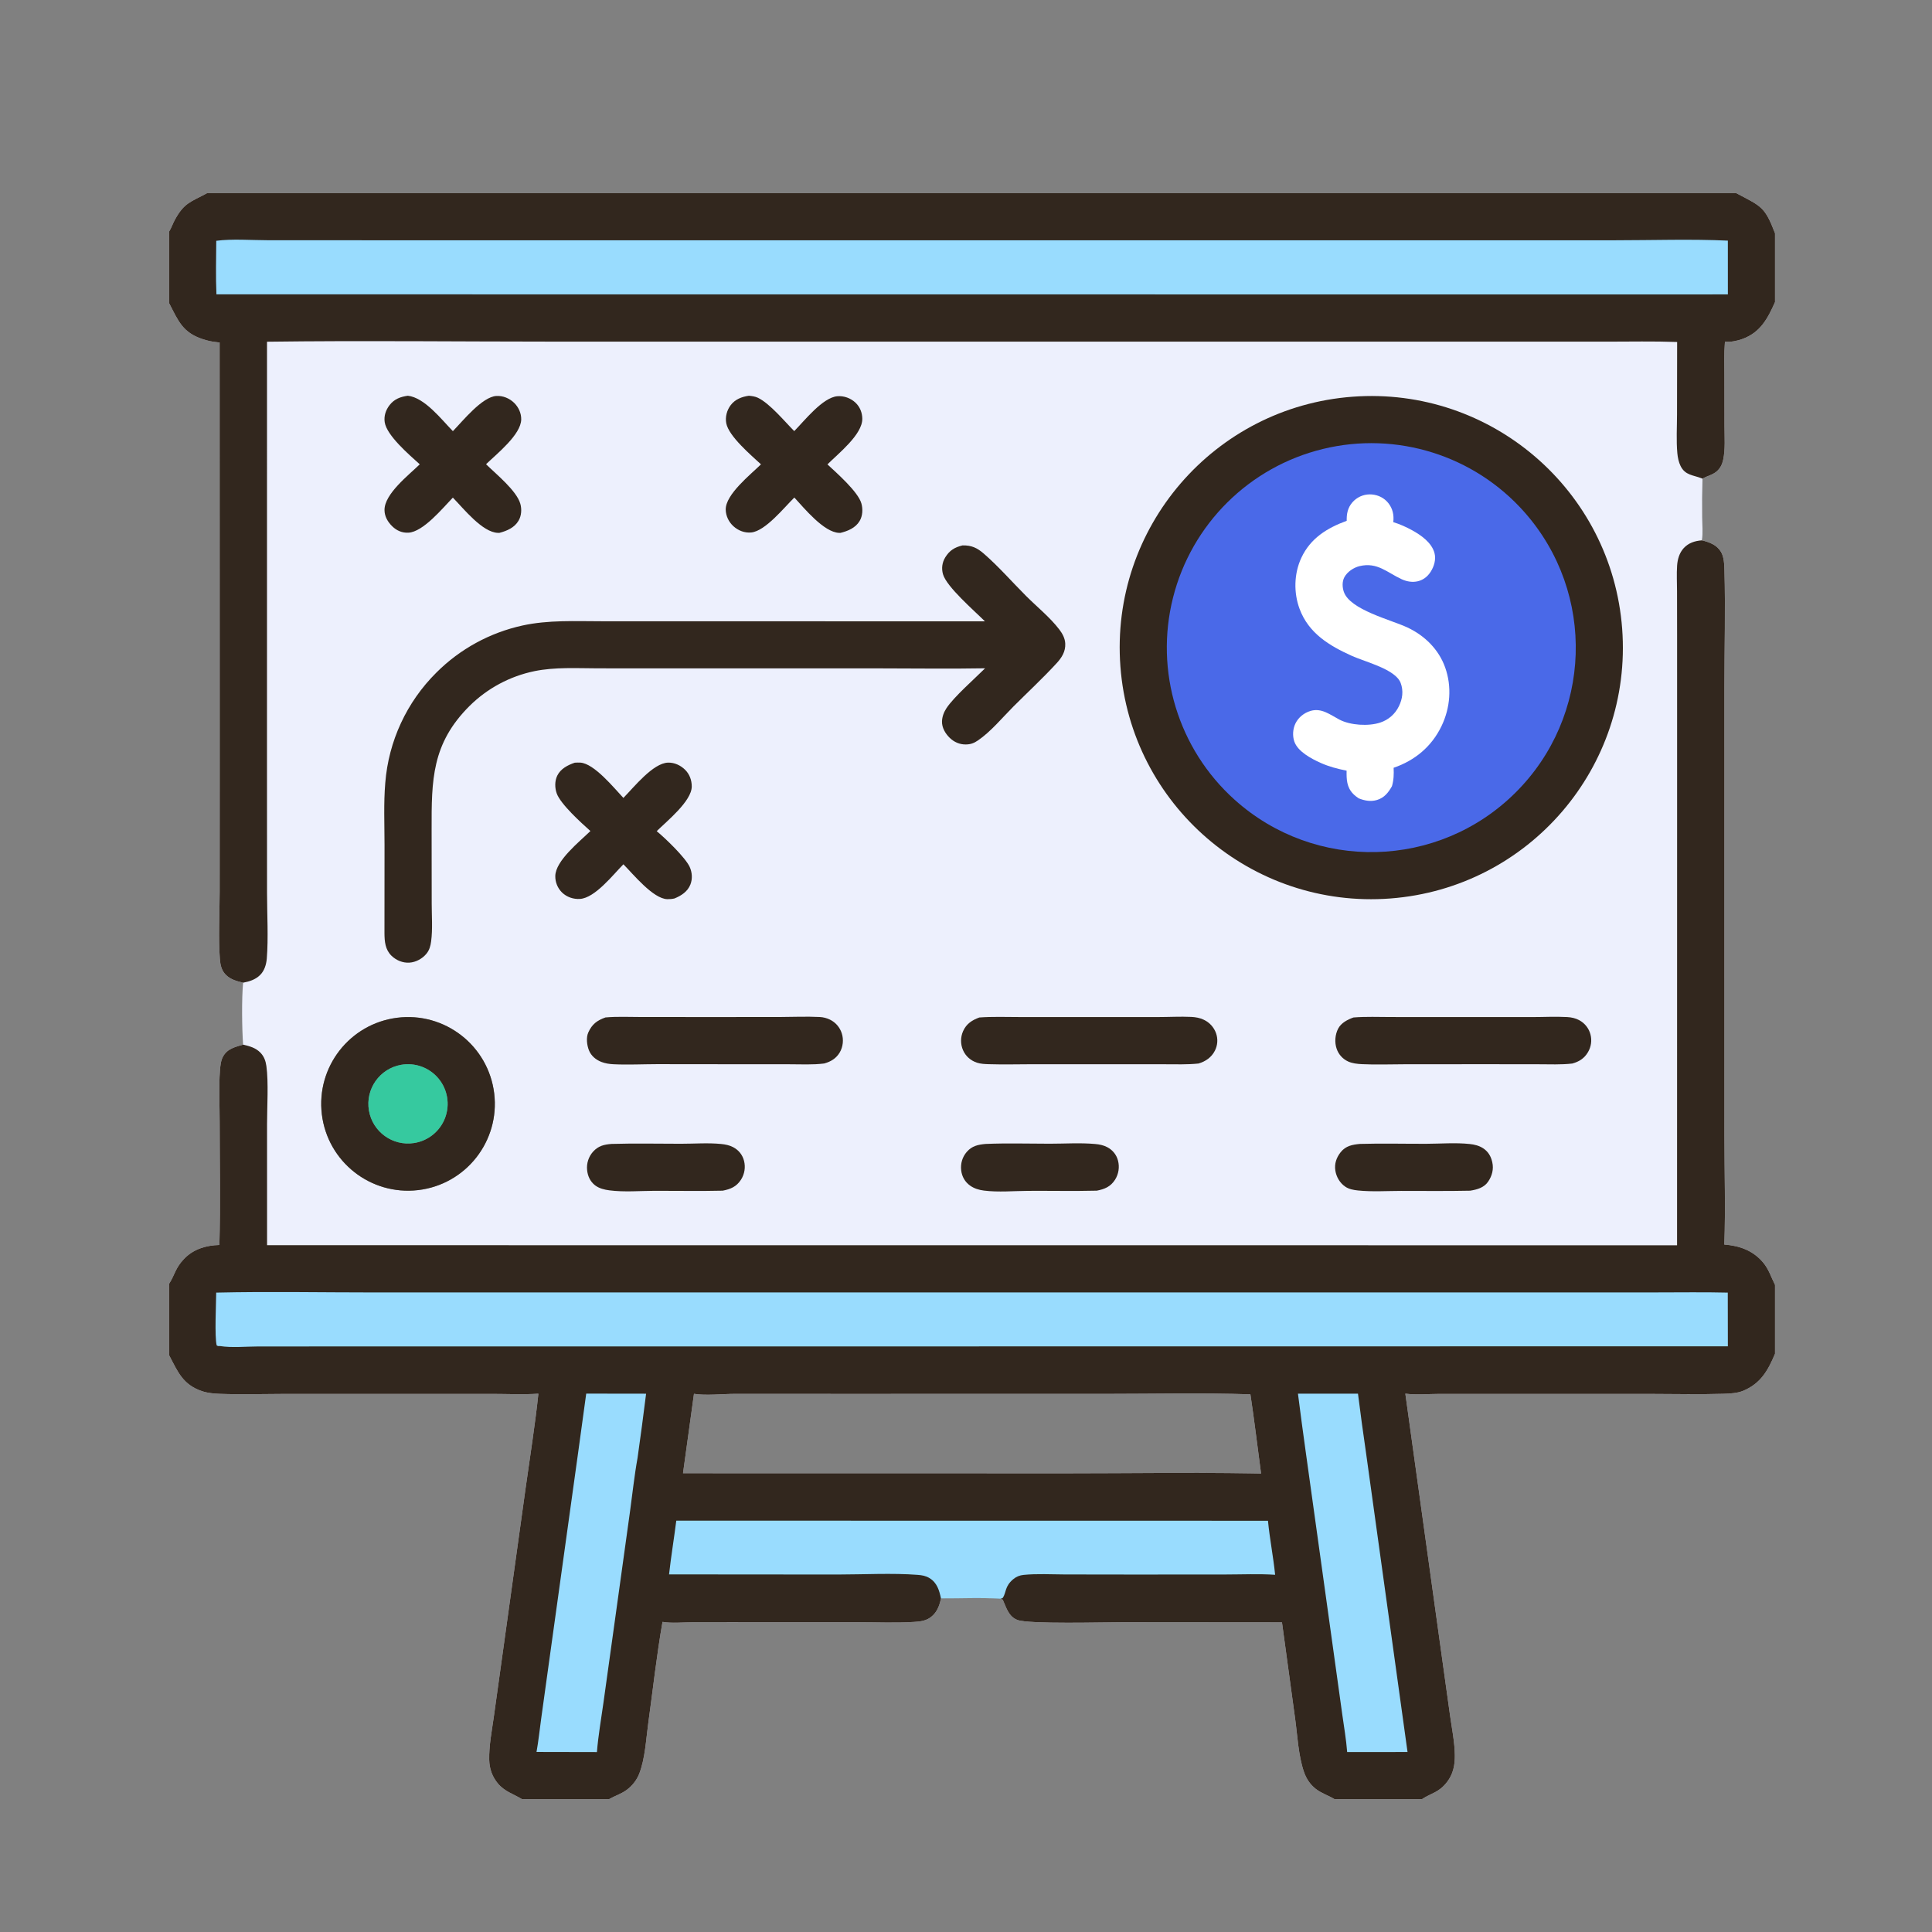 <svg width="160" height="160" viewBox="0 0 160 160" fill="none" xmlns="http://www.w3.org/2000/svg">
<rect x="0" y="0" width="160" height="160" fill="#808080" stroke="none"/>
<path d="M17.143 16H143.799L143.904 16.057C145.886 17.105 146.158 17.131 147 19.321V25.015C146.393 26.376 145.797 27.524 144.308 28.07C143.859 28.235 143.332 28.34 142.855 28.298L142.845 28.415C142.771 29.3 142.805 30.2 142.808 31.088L142.814 35.275C142.814 36.188 142.896 37.191 142.705 38.084C142.627 38.448 142.464 38.781 142.181 39.028C141.818 39.345 141.382 39.405 140.993 39.644C140.96 40.706 140.951 41.768 140.966 42.83C140.97 43.439 141.045 44.153 140.94 44.748C141.561 44.896 142.18 45.125 142.525 45.705C142.781 46.134 142.796 46.752 142.81 47.24C142.903 50.441 142.808 53.672 142.808 56.876L142.809 76.534L142.81 94.12C142.81 97.092 142.909 100.101 142.8 103.07C144.044 103.162 145.154 103.552 145.985 104.52C146.491 105.111 146.66 105.741 147 106.41V112.109C146.414 113.503 145.819 114.573 144.354 115.184C143.879 115.383 143.228 115.414 142.716 115.43C140.72 115.492 138.71 115.44 136.712 115.44L125.158 115.438L119.187 115.438C118.278 115.439 117.281 115.535 116.384 115.416L119.226 135.887L120.081 142.029C120.232 143.116 120.47 144.263 120.484 145.36C120.495 146.174 120.346 146.924 119.833 147.586C119.154 148.462 118.57 148.471 117.755 149H110.519C110.013 148.686 109.442 148.523 108.963 148.146C108.49 147.774 108.179 147.297 107.985 146.733C107.521 145.378 107.45 143.73 107.254 142.311L106.168 134.356L92.93 134.345C91.46 134.345 85.223 134.519 84.262 134.159C83.519 133.881 83.333 133.116 83.042 132.475L82.853 132.406C81.23 132.292 79.555 132.383 77.927 132.373C77.798 133.016 77.565 133.612 76.996 133.989C76.594 134.255 76.123 134.295 75.653 134.324C74.134 134.417 72.573 134.345 71.05 134.345L62.202 134.346L57.364 134.349C56.552 134.352 55.666 134.447 54.866 134.32C54.378 137.096 54.072 139.927 53.685 142.72C53.499 144.063 53.43 145.616 52.942 146.884C52.734 147.427 52.348 147.907 51.878 148.248C51.422 148.579 50.913 148.726 50.436 149H43.231C42.51 148.558 41.804 148.381 41.229 147.695C40.76 147.136 40.53 146.465 40.514 145.742C40.489 144.569 40.73 143.363 40.892 142.203L41.608 137.065L43.533 123.211C43.893 120.62 44.314 118.021 44.587 115.42C43.315 115.504 42.005 115.437 40.729 115.437L33.258 115.438L23.477 115.439C21.73 115.441 19.963 115.497 18.219 115.433C17.738 115.415 17.199 115.369 16.741 115.214C15.143 114.674 14.738 113.628 14.026 112.272L14 112.223V106.326C14.487 105.569 14.502 105.033 15.241 104.257C16.018 103.441 17.073 103.131 18.169 103.103C18.262 99.716 18.192 96.311 18.191 92.923C18.191 91.52 18.111 90.07 18.214 88.675C18.242 88.296 18.284 87.84 18.468 87.504C18.834 86.837 19.46 86.716 20.134 86.511C20.036 85.241 20.008 82.616 20.135 81.383C19.608 81.255 19.112 81.13 18.71 80.737C18.347 80.382 18.246 79.916 18.209 79.427C18.074 77.626 18.19 75.668 18.191 73.846L18.195 62.867L18.189 28.363C18.123 28.357 18.058 28.349 17.993 28.342C17.576 28.304 17.165 28.216 16.769 28.08C15.137 27.539 14.768 26.584 14.05 25.191L14 25.095V19.189C14.189 18.889 14.303 18.531 14.474 18.217C15.261 16.769 15.799 16.733 17.143 16ZM103.651 122.018L104.436 122.032C104.139 119.849 103.884 117.65 103.553 115.472C99.542 115.341 95.501 115.436 91.487 115.436L69.35 115.437L60.885 115.435C59.858 115.436 58.434 115.591 57.472 115.433L56.564 122.007L88.447 122.013C93.511 122.013 98.589 121.934 103.651 122.018ZM34.621 98.56C38.581 98.1 41.41 94.505 40.927 90.548C40.444 86.591 36.833 83.782 32.878 84.288C28.956 84.79 26.176 88.365 26.655 92.29C27.134 96.215 30.693 99.016 34.621 98.56Z" fill="#EDF0FD"/>
<path d="M140.94 44.748C141.561 44.896 142.18 45.125 142.525 45.705C142.781 46.134 142.796 46.751 142.81 47.24C142.903 50.441 142.808 53.672 142.808 56.876L142.809 76.534L142.81 94.12C142.81 97.092 142.909 100.101 142.8 103.069C144.044 103.162 145.154 103.551 145.985 104.52C146.491 105.111 146.66 105.741 147 106.41V112.109C146.414 113.503 145.819 114.573 144.354 115.184C143.879 115.382 143.228 115.414 142.716 115.429C140.72 115.491 138.71 115.439 136.712 115.439L125.158 115.438L119.187 115.438C118.278 115.439 117.281 115.535 116.384 115.416L119.226 135.887L120.081 142.029C120.232 143.116 120.47 144.263 120.484 145.36C120.495 146.174 120.346 146.924 119.833 147.585C119.154 148.461 118.57 148.471 117.755 149H110.519C110.013 148.686 109.442 148.522 108.963 148.146C108.49 147.774 108.179 147.297 107.985 146.733C107.521 145.378 107.45 143.73 107.254 142.311L106.168 134.356L92.93 134.345C91.46 134.345 85.223 134.519 84.262 134.159C83.519 133.881 83.333 133.116 83.042 132.475L82.853 132.406C81.23 132.292 79.555 132.383 77.927 132.373C77.798 133.016 77.565 133.612 76.996 133.989C76.594 134.255 76.123 134.295 75.653 134.324C74.134 134.417 72.573 134.345 71.05 134.345L62.202 134.345L57.364 134.349C56.552 134.352 55.666 134.447 54.866 134.319C54.378 137.096 54.072 139.926 53.685 142.72C53.499 144.063 53.43 145.615 52.942 146.884C52.734 147.426 52.348 147.907 51.878 148.248C51.422 148.578 50.913 148.726 50.436 149H43.231C42.51 148.558 41.804 148.381 41.229 147.695C40.76 147.135 40.53 146.465 40.514 145.742C40.489 144.569 40.73 143.362 40.892 142.203L41.608 137.064L43.533 123.211C43.893 120.62 44.314 118.021 44.587 115.42C43.315 115.504 42.005 115.437 40.729 115.437L33.258 115.437L23.477 115.439C21.73 115.441 19.963 115.497 18.219 115.433C17.738 115.415 17.199 115.369 16.741 115.214C15.143 114.674 14.738 113.628 14.026 112.272L14 112.223V106.326C14.487 105.569 14.502 105.033 15.241 104.257C16.018 103.441 17.073 103.131 18.169 103.103C18.262 99.716 18.192 96.311 18.191 92.923C18.191 91.52 18.111 90.07 18.214 88.675C18.242 88.296 18.284 87.84 18.468 87.504C18.834 86.837 19.46 86.716 20.134 86.511C20.668 86.639 21.171 86.769 21.569 87.18C21.869 87.489 22.001 87.862 22.06 88.28C22.247 89.598 22.116 91.701 22.116 93.097L22.118 103.122L138.887 103.129L138.891 64.595L138.89 52.548L138.885 48.955C138.883 48.255 138.843 47.53 138.891 46.833C138.927 46.318 139.077 45.793 139.429 45.403C139.828 44.961 140.361 44.793 140.94 44.748ZM103.651 122.017L104.436 122.032C104.139 119.848 103.884 117.65 103.553 115.472C99.542 115.341 95.501 115.436 91.487 115.436L69.35 115.437L60.885 115.434C59.858 115.435 58.434 115.591 57.472 115.432L56.564 122.007L88.447 122.013C93.511 122.013 98.589 121.934 103.651 122.017Z" fill="#32271E"/>
<path d="M56.007 125.935L105.008 125.942C105.15 127.44 105.452 128.921 105.6 130.417C104.257 130.326 102.872 130.391 101.525 130.392L93.994 130.397L88.165 130.389C87.052 130.385 85.884 130.316 84.777 130.425C84.443 130.458 84.166 130.57 83.907 130.787C83.201 131.38 83.343 131.877 83.052 132.32C83.026 132.358 82.897 132.398 82.853 132.406C81.231 132.292 79.556 132.383 77.927 132.373C77.787 131.707 77.604 131.079 76.986 130.697C76.673 130.504 76.36 130.451 76 130.423C73.922 130.262 71.486 130.394 69.371 130.395L55.408 130.384C55.573 128.897 55.82 127.419 56.007 125.935Z" fill="#99DCFE"/>
<path d="M137.18 107.032C139.147 107.033 141.122 107 143.087 107.048L143.094 111.496L53.649 111.506L28.408 111.506L21.354 111.509C20.352 111.51 19.19 111.631 18.209 111.473C18.07 111.48 18.078 111.493 17.945 111.421C17.762 110.689 17.899 107.964 17.905 107.048C22.281 106.947 26.679 107.036 31.057 107.035H56.513L137.18 107.032Z" fill="#99DCFE"/>
<path d="M48.548 115.413L53.507 115.42C53.287 117.194 53.051 118.966 52.8 120.736C52.532 122.209 52.377 123.72 52.171 125.204L50.975 133.823L49.975 141.011C49.787 142.365 49.542 143.736 49.435 145.099L44.432 145.089C44.596 144.186 44.689 143.259 44.816 142.349L45.563 136.961L47.881 120.283L48.548 115.413Z" fill="#99DCFE"/>
<path d="M107.491 115.418L112.462 115.416C112.667 117.05 112.889 118.683 113.128 120.313L116.566 145.094L111.566 145.096C111.487 144.06 111.305 143.019 111.162 141.99L110.42 136.651L108.144 120.304C107.916 118.677 107.698 117.048 107.491 115.418Z" fill="#99DCFE"/>
<path d="M17.143 16H143.799L143.904 16.057C145.886 17.105 146.158 17.131 147 19.321V25.015C146.393 26.376 145.797 27.524 144.308 28.07C143.859 28.235 143.332 28.34 142.855 28.298L142.845 28.415C142.771 29.3 142.805 30.2 142.808 31.088L142.814 35.275C142.814 36.188 142.896 37.191 142.705 38.084C142.627 38.448 142.464 38.781 142.181 39.028C141.818 39.345 141.382 39.405 140.993 39.644C140.969 39.634 140.945 39.622 140.921 39.612C140.222 39.335 139.564 39.374 139.177 38.59C139.019 38.269 138.942 37.887 138.91 37.533C138.815 36.488 138.882 35.393 138.884 34.342L138.893 28.322C136.953 28.251 135 28.294 133.058 28.294L123.011 28.294L92.449 28.293L45.925 28.292C37.991 28.292 30.045 28.195 22.113 28.3L22.111 63.117L22.115 73.951C22.116 75.664 22.232 77.719 22.095 79.382C22.053 79.88 21.897 80.4 21.53 80.757C21.144 81.133 20.65 81.284 20.135 81.383C19.608 81.255 19.112 81.13 18.71 80.737C18.347 80.382 18.246 79.916 18.209 79.427C18.074 77.626 18.19 75.668 18.191 73.846L18.195 62.867L18.189 28.363C18.123 28.357 18.058 28.349 17.993 28.342C17.576 28.304 17.165 28.216 16.769 28.08C15.137 27.539 14.768 26.584 14.05 25.191L14 25.095V19.189C14.189 18.889 14.303 18.531 14.474 18.217C15.261 16.769 15.799 16.733 17.143 16Z" fill="#32271E"/>
<path d="M17.91 19.942C19.168 19.766 20.894 19.894 22.194 19.895L31.141 19.898L62.093 19.898L116.077 19.898L133.781 19.898C136.797 19.898 140.106 19.787 143.093 19.928L143.095 24.381L137.187 24.385L17.924 24.376C17.858 22.906 17.901 21.414 17.91 19.942Z" fill="#99DCFE"/>
<path d="M112.02 32.854C123.488 32.002 133.478 40.602 134.341 52.069C135.204 63.536 126.614 73.534 115.147 74.408C103.666 75.284 93.651 66.679 92.787 55.196C91.923 43.714 100.536 33.707 112.02 32.854Z" fill="#32271E"/>
<path d="M102.236 66.222C97.569 62.021 95.61 55.583 97.145 49.494C98.68 43.406 103.458 38.666 109.559 37.181C115.66 35.695 122.082 37.708 126.244 42.409C132.197 49.133 131.866 59.334 125.491 65.658C119.115 71.981 108.911 72.229 102.236 66.222Z" fill="#4A69E8"/>
<path d="M111.528 43.131C111.527 43.073 111.527 43.016 111.528 42.959C111.534 42.37 111.703 41.861 112.147 41.45C112.546 41.082 113.083 40.9 113.624 40.95C114.152 40.997 114.639 41.242 114.971 41.658C115.341 42.119 115.454 42.665 115.385 43.242C115.924 43.406 116.449 43.64 116.943 43.912C117.688 44.322 118.572 44.939 118.799 45.805C118.938 46.334 118.766 46.906 118.479 47.355C117.932 48.212 116.98 48.382 116.082 47.97C114.886 47.422 114.065 46.531 112.594 46.884C112.103 47.002 111.58 47.35 111.335 47.801C111.141 48.161 111.16 48.632 111.289 49.01C111.796 50.505 115.2 51.326 116.562 51.968C117.989 52.639 119.149 53.777 119.683 55.279C120.249 56.87 120.107 58.625 119.376 60.14C118.561 61.83 117.173 62.982 115.414 63.584C115.438 64.119 115.426 64.591 115.276 65.109C114.986 65.628 114.639 66.07 114.042 66.249C113.523 66.406 113.007 66.311 112.516 66.112C112.353 66.001 112.2 65.886 112.062 65.743C111.525 65.187 111.508 64.55 111.52 63.824C110.773 63.673 110.067 63.492 109.369 63.179C108.605 62.836 107.476 62.245 107.189 61.407C107.028 60.937 107.065 60.359 107.284 59.913C107.532 59.406 107.995 59.037 108.533 58.876C109.44 58.603 110.161 59.194 110.919 59.592C111.827 60.07 113.336 60.161 114.304 59.84C114.978 59.621 115.535 59.138 115.845 58.5C116.152 57.885 116.241 57.217 115.998 56.564C115.574 55.421 113.083 54.824 111.967 54.322C110.082 53.473 108.376 52.446 107.624 50.421C107.125 49.076 107.164 47.496 107.772 46.194C108.531 44.57 109.904 43.727 111.528 43.131Z" fill="white"/>
<path d="M79.713 45.168C80.458 45.152 80.92 45.369 81.478 45.853C82.706 46.92 83.824 48.204 84.978 49.358C85.868 50.248 86.973 51.139 87.73 52.136C87.99 52.478 88.197 52.858 88.219 53.295C88.251 53.955 87.937 54.453 87.509 54.92C86.374 56.156 85.123 57.316 83.935 58.503C83.019 59.42 82.067 60.581 80.997 61.315C80.668 61.541 80.392 61.648 79.986 61.653C79.476 61.66 79.013 61.457 78.65 61.103C78.284 60.745 77.997 60.261 78.013 59.737C78.025 59.349 78.168 58.975 78.38 58.652C78.993 57.718 80.733 56.19 81.582 55.346C78.629 55.398 75.666 55.352 72.712 55.352L55.617 55.352L49.516 55.349C47.779 55.345 45.963 55.232 44.255 55.583C42.226 56.003 40.362 57.002 38.889 58.46C35.749 61.586 35.736 64.601 35.745 68.7L35.752 74.833C35.752 75.858 35.839 76.951 35.704 77.963C35.653 78.346 35.563 78.68 35.315 78.984C34.978 79.396 34.436 79.689 33.903 79.723C33.36 79.757 32.812 79.531 32.425 79.154C31.899 78.642 31.845 77.973 31.84 77.279L31.845 69.974C31.844 68.269 31.764 66.529 31.907 64.831C32.179 61.376 33.683 58.135 36.144 55.696C38.097 53.745 40.569 52.395 43.266 51.803C45.409 51.332 47.645 51.449 49.826 51.45L56.773 51.452L81.568 51.456C80.695 50.584 78.394 48.601 78.095 47.557C77.957 47.073 78.022 46.582 78.285 46.154C78.637 45.58 79.069 45.32 79.713 45.168Z" fill="#32271E"/>
<path d="M32.878 84.288C36.832 83.782 40.443 86.591 40.927 90.548C41.41 94.505 38.58 98.1 34.62 98.56C30.693 99.016 27.134 96.215 26.655 92.29C26.176 88.365 28.956 84.79 32.878 84.288ZM34.296 94.661C35.463 94.478 36.443 93.683 36.861 92.578C37.278 91.472 37.07 90.228 36.315 89.319C35.559 88.41 34.374 87.977 33.211 88.185C31.44 88.503 30.255 90.185 30.552 91.96C30.849 93.734 32.518 94.938 34.296 94.661Z" fill="#32271E"/>
<path d="M33.211 88.185C34.374 87.977 35.559 88.41 36.314 89.319C37.07 90.228 37.278 91.472 36.86 92.577C36.443 93.683 35.463 94.478 34.295 94.66C32.518 94.938 30.849 93.733 30.552 91.959C30.254 90.185 31.44 88.502 33.211 88.185Z" fill="#36C99F"/>
<path d="M33.776 32.773C35.176 32.934 36.546 34.724 37.506 35.706C38.337 34.852 39.925 32.864 41.107 32.792C41.651 32.76 42.196 32.987 42.582 33.366C42.945 33.723 43.174 34.222 43.165 34.735C43.144 36 41.15 37.576 40.252 38.446C41.073 39.252 42.779 40.629 43.09 41.716C43.22 42.17 43.187 42.709 42.945 43.12C42.602 43.704 41.983 43.965 41.361 44.129C41.322 44.129 41.283 44.13 41.244 44.129C39.951 44.102 38.374 42.098 37.503 41.21C36.659 42.082 35.049 44.055 33.817 44.115C33.302 44.14 32.849 43.943 32.484 43.586C32.11 43.219 31.845 42.77 31.843 42.236C31.84 40.895 33.838 39.354 34.763 38.453C33.904 37.673 32.02 36.07 31.859 34.96C31.784 34.443 31.948 33.955 32.266 33.546C32.656 33.043 33.17 32.858 33.776 32.773Z" fill="#32271E"/>
<path d="M65.775 35.702C66.625 34.841 68.128 32.916 69.347 32.814C69.891 32.768 70.451 32.973 70.847 33.346C71.216 33.695 71.407 34.173 71.412 34.677C71.425 35.991 69.416 37.566 68.525 38.459C69.297 39.175 71.059 40.724 71.334 41.683C71.47 42.158 71.445 42.725 71.186 43.154C70.842 43.723 70.213 43.981 69.6 44.132C69.563 44.132 69.527 44.132 69.49 44.13C68.226 44.084 66.598 42.083 65.784 41.203C64.929 42.041 63.384 43.983 62.211 44.097C61.67 44.149 61.139 43.943 60.74 43.581C60.354 43.23 60.11 42.73 60.101 42.205C60.08 40.946 62.146 39.313 63.021 38.455C62.215 37.708 60.352 36.133 60.146 35.054C60.047 34.534 60.194 33.973 60.513 33.553C60.881 33.066 61.433 32.857 62.017 32.774C62.273 32.797 62.536 32.831 62.771 32.944C63.758 33.418 64.985 34.907 65.775 35.702Z" fill="#32271E"/>
<path d="M47.598 63.163C47.751 63.155 47.908 63.146 48.062 63.156C49.214 63.232 50.848 65.255 51.626 66.08C52.49 65.204 54.084 63.183 55.335 63.157C55.862 63.145 56.367 63.383 56.739 63.751C57.109 64.118 57.287 64.608 57.288 65.129C57.289 66.348 55.218 68.008 54.386 68.833C55.069 69.392 56.763 71.016 57.116 71.792C57.323 72.247 57.36 72.787 57.175 73.255C56.942 73.843 56.415 74.179 55.856 74.407C55.667 74.451 55.463 74.469 55.269 74.465C54.092 74.443 52.431 72.385 51.627 71.577C50.762 72.451 49.279 74.365 48.03 74.445C47.486 74.481 46.933 74.292 46.541 73.909C46.179 73.551 45.979 73.06 45.987 72.552C46.004 71.271 48 69.699 48.895 68.822C48.144 68.153 46.425 66.601 46.106 65.708C45.941 65.248 45.933 64.681 46.15 64.236C46.43 63.661 47.02 63.359 47.598 63.163Z" fill="#32271E"/>
<path d="M112.088 84.263C113.12 84.179 114.182 84.225 115.218 84.226L120.636 84.228L126.822 84.23C127.803 84.231 128.807 84.174 129.784 84.228C130.141 84.247 130.485 84.323 130.8 84.496C131.25 84.742 131.58 85.161 131.713 85.657C131.848 86.157 131.774 86.691 131.509 87.136C131.208 87.651 130.773 87.924 130.209 88.078C129.287 88.184 128.334 88.139 127.407 88.138L122.918 88.133L116.278 88.138C115.119 88.139 113.94 88.186 112.784 88.129C112.411 88.11 112 88.067 111.658 87.913C111.204 87.709 110.856 87.326 110.696 86.856C110.513 86.33 110.562 85.686 110.818 85.191C111.069 84.707 111.598 84.439 112.088 84.263Z" fill="#32271E"/>
<path d="M81.103 84.263C82.205 84.183 83.33 84.225 84.434 84.227L89.697 84.228L95.893 84.228C96.809 84.228 97.748 84.172 98.662 84.216C99.015 84.233 99.367 84.296 99.688 84.449C100.164 84.669 100.531 85.072 100.707 85.565C100.875 86.037 100.842 86.556 100.617 87.003C100.334 87.566 99.85 87.897 99.26 88.076C98.322 88.175 97.366 88.138 96.423 88.138L92.185 88.137L85.519 88.135C84.313 88.137 83.1 88.171 81.895 88.132C81.57 88.122 81.216 88.109 80.906 88.006C80.387 87.832 79.975 87.476 79.754 86.972C79.534 86.468 79.537 85.894 79.761 85.392C80.032 84.784 80.502 84.483 81.103 84.263Z" fill="#32271E"/>
<path d="M50.142 84.26C51.103 84.173 52.101 84.224 53.067 84.224L58.269 84.227L64.498 84.225C65.62 84.222 66.772 84.167 67.892 84.224C68.187 84.239 68.476 84.315 68.741 84.445C69.207 84.675 69.559 85.086 69.714 85.582C69.878 86.093 69.819 86.684 69.549 87.149C69.257 87.652 68.806 87.921 68.26 88.073C67.31 88.194 66.313 88.139 65.354 88.138L60.92 88.136L54.413 88.129C53.22 88.131 52.01 88.194 50.819 88.137C50.48 88.121 50.138 88.072 49.819 87.95C49.353 87.772 48.957 87.448 48.771 86.977C48.604 86.551 48.528 85.929 48.721 85.502C49.033 84.81 49.45 84.507 50.142 84.26Z" fill="#32271E"/>
<path d="M50.645 94.735C52.556 94.677 54.477 94.721 56.388 94.721C57.481 94.722 58.642 94.631 59.725 94.74C60.068 94.775 60.407 94.84 60.715 95.003C61.174 95.246 61.491 95.635 61.619 96.141C61.753 96.671 61.662 97.234 61.367 97.695C60.99 98.28 60.502 98.479 59.853 98.607C57.977 98.653 56.095 98.612 54.218 98.618C53.003 98.623 51.673 98.737 50.472 98.58C50.056 98.526 49.623 98.424 49.284 98.165C48.883 97.858 48.668 97.394 48.622 96.897C48.565 96.345 48.743 95.794 49.112 95.38C49.55 94.894 50.024 94.783 50.645 94.735Z" fill="#32271E"/>
<path d="M112.628 94.734C114.454 94.681 116.289 94.729 118.116 94.724C119.289 94.72 120.547 94.617 121.71 94.741C122.099 94.782 122.48 94.873 122.813 95.086C123.243 95.36 123.472 95.754 123.583 96.244C123.714 96.823 123.571 97.376 123.238 97.863C122.896 98.364 122.315 98.517 121.754 98.608C119.848 98.651 117.936 98.623 116.029 98.626C114.857 98.628 113.617 98.71 112.454 98.589C112.094 98.551 111.719 98.484 111.414 98.278C110.969 97.978 110.67 97.474 110.588 96.947C110.499 96.371 110.674 95.868 111.031 95.417C111.447 94.894 112.002 94.79 112.628 94.734Z" fill="#32271E"/>
<path d="M81.626 94.736C83.388 94.66 85.177 94.717 86.942 94.717C88.172 94.717 89.476 94.63 90.699 94.741C91.05 94.772 91.39 94.84 91.704 95.007C92.146 95.242 92.462 95.63 92.588 96.116C92.729 96.653 92.641 97.225 92.346 97.696C91.973 98.279 91.482 98.479 90.835 98.606C88.948 98.652 87.054 98.611 85.165 98.622C83.969 98.629 82.666 98.749 81.485 98.599C81.073 98.547 80.672 98.427 80.332 98.182C79.914 97.881 79.662 97.438 79.602 96.928C79.536 96.364 79.692 95.825 80.064 95.394C80.493 94.897 81.006 94.791 81.626 94.736Z" fill="#32271E"/>
</svg>
